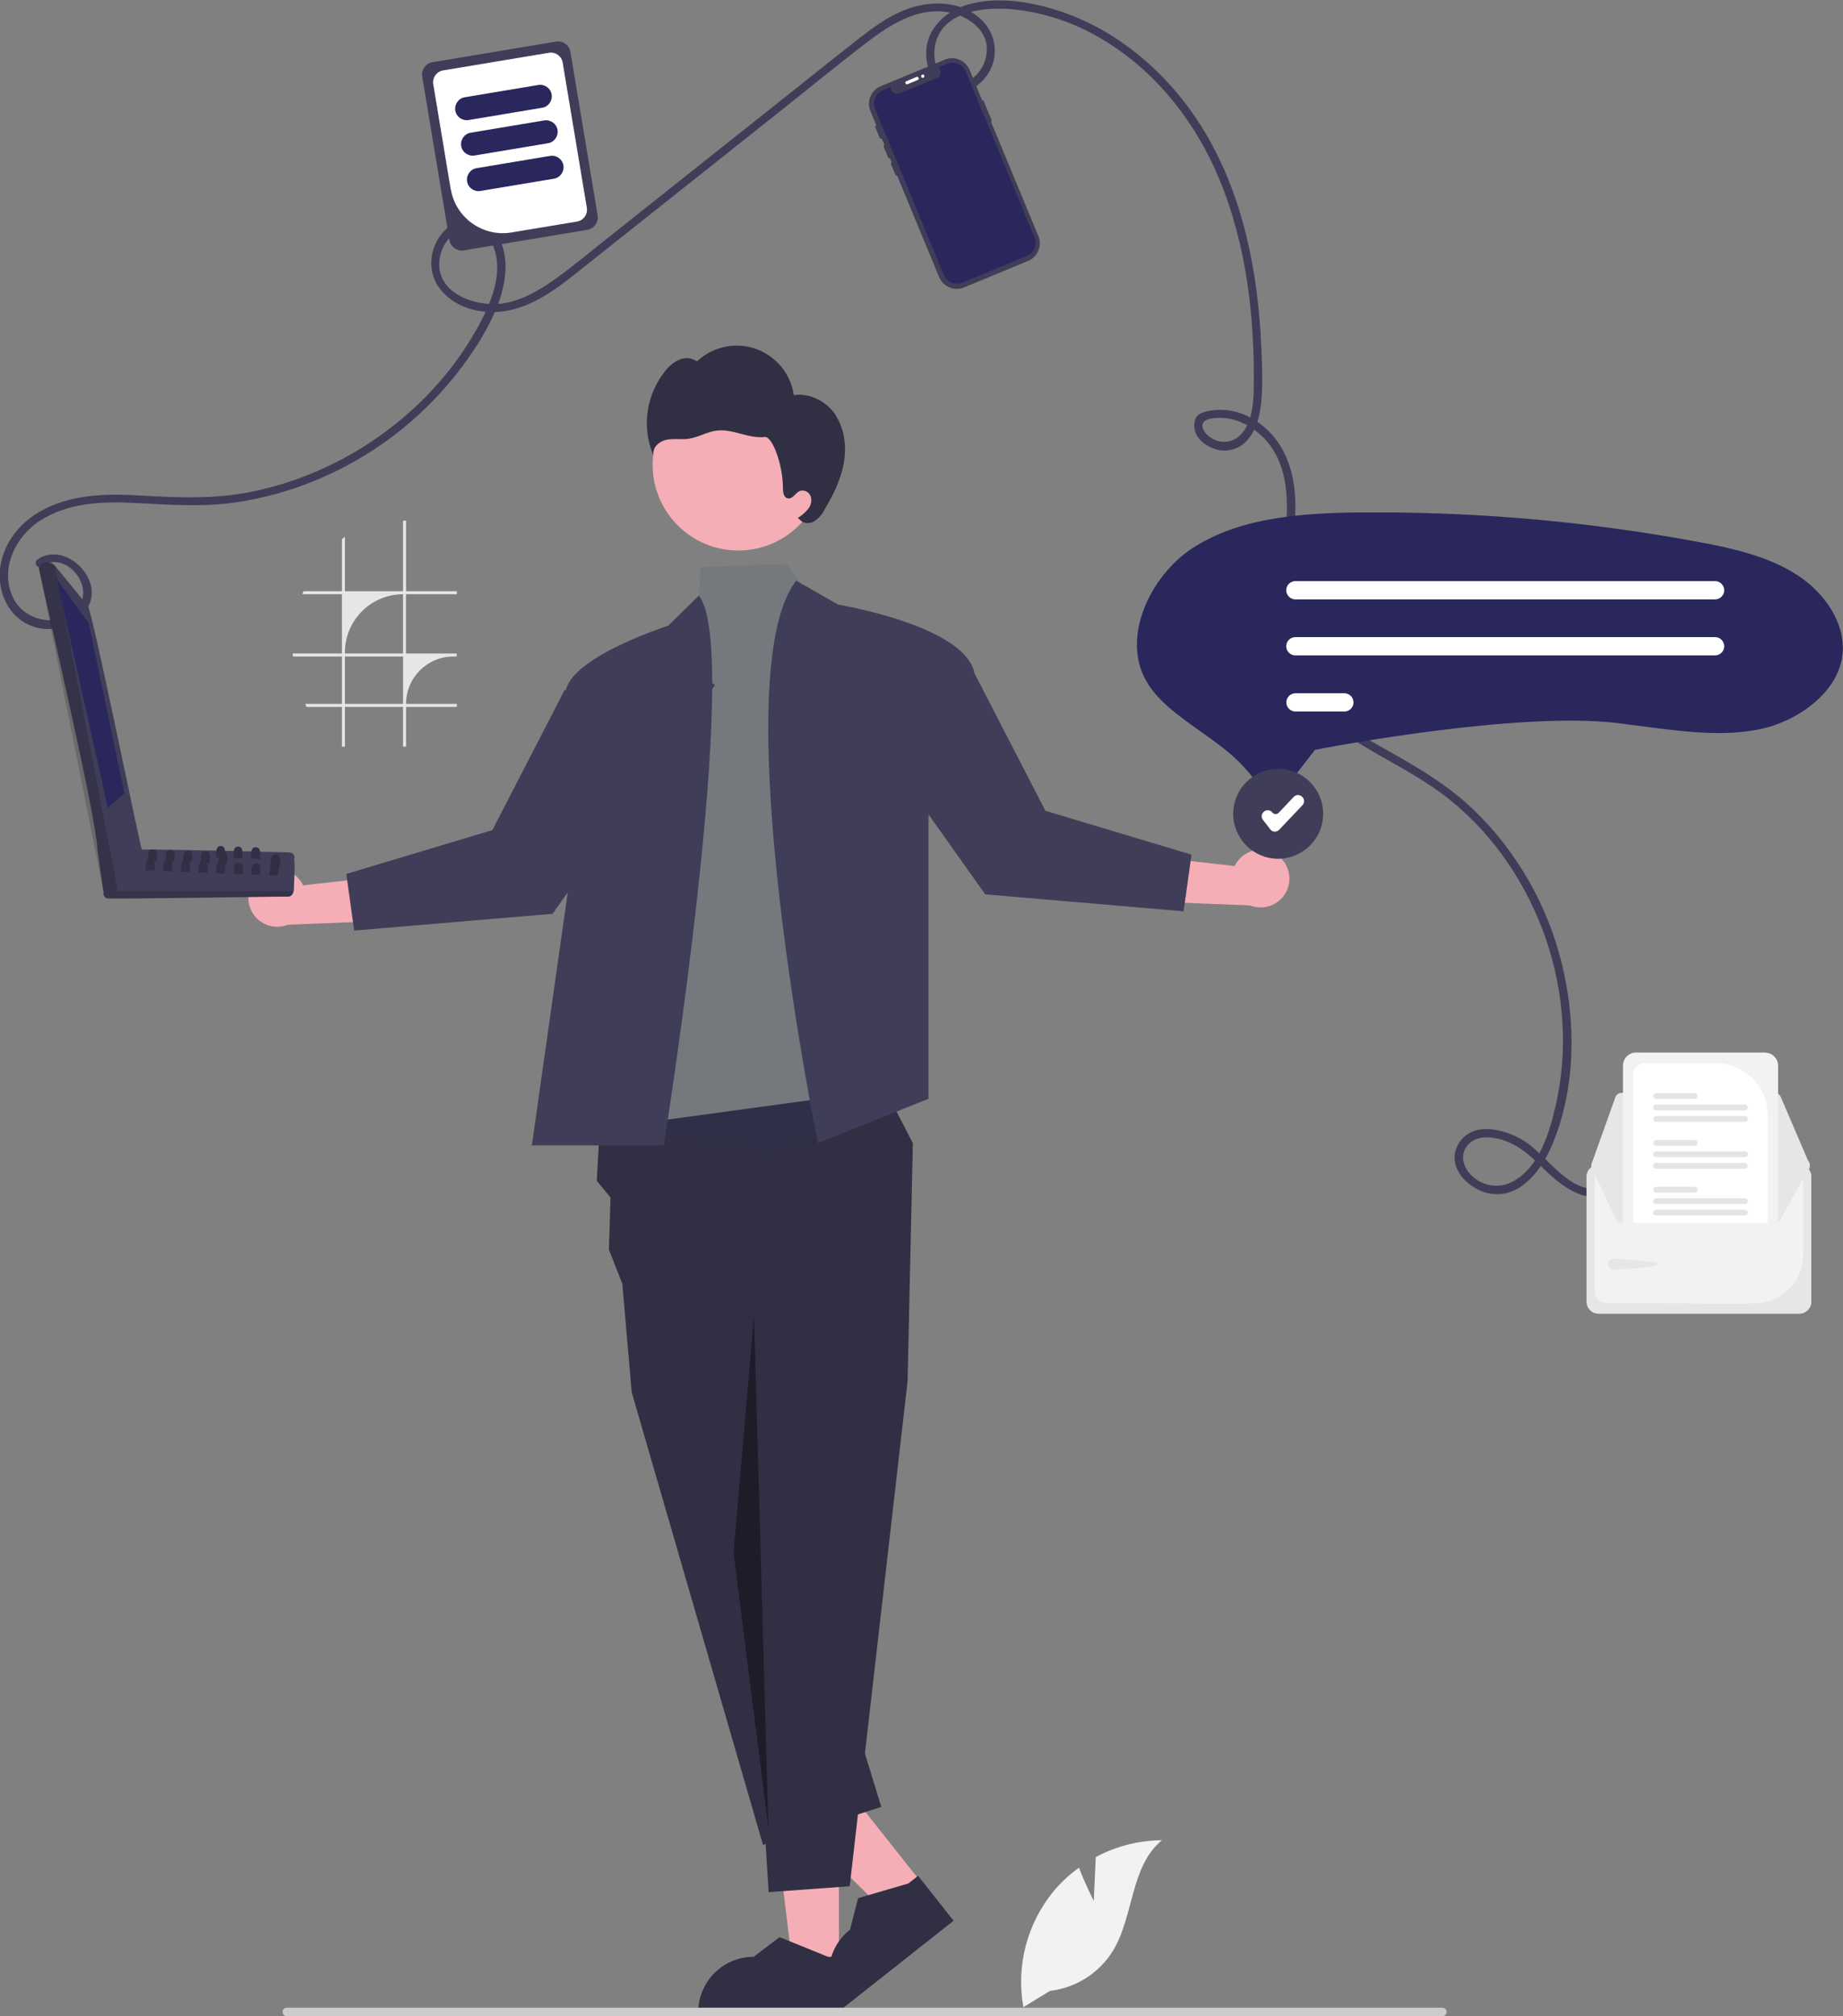 <svg width="1558" height="1704" viewBox="0 0 1558 1704" fill="none" xmlns="http://www.w3.org/2000/svg">
<rect x="0" y="0" width="1558" height="1704" fill="#808080" stroke="none"/>
<g clip-path="url(#clip0_793_444)">
<path d="M35.481 478.399C54.97 465.055 80.071 494.498 66.408 512.715C52.639 531.249 22.454 525.953 12.074 507.101C-1.165 482.954 12.074 454.358 33.363 440.377C57.617 424.491 87.379 423.644 115.341 425.126C143.62 426.609 171.264 428.621 199.437 424.597C223.267 421.102 246.569 414.535 268.811 405.109C314.46 385.939 354.495 355.543 385.316 316.779C399.721 298.563 413.172 278.016 421.327 256.198C427.682 239.359 430.648 217.223 421.645 200.807C414.337 187.039 397.285 181.743 383.516 189.051C381.821 189.898 380.232 190.957 378.75 192.228C363.816 204.514 359.685 227.285 371.23 243.171C383.516 260.223 406.711 266.048 426.623 262.977C454.373 258.634 476.826 239.041 498.009 222.201L655.292 97.332C681.241 76.785 706.872 55.709 733.139 35.586C754.534 19.17 780.589 3.283 808.338 12.074C819.565 15.569 830.898 23.936 833.652 36.01C835.77 47.236 831.533 58.675 822.637 65.771C814.693 72.549 802.725 71.596 795.946 63.547C795.629 63.123 795.205 62.699 794.887 62.276C789.062 54.12 788.532 42.47 791.921 33.15C800.924 8.473 834.075 5.825 856.106 7.837C882.161 10.485 907.368 18.746 929.928 32.091C976.636 59.204 1011.16 103.369 1031.39 152.935C1053.85 207.903 1060.73 268.696 1059.88 327.688C1059.67 339.762 1058.83 353.001 1052.05 363.38C1045.37 373.548 1033.83 376.619 1023.45 369.841C1020.06 367.617 1015.72 363.274 1016.57 358.72C1017.63 353.001 1029.06 353.001 1033.62 353.213C1046.12 353.848 1057.87 360.097 1066.77 368.57C1087.95 388.693 1089.65 419.513 1086.89 446.944C1083.82 477.023 1075.14 506.995 1078.63 537.392C1084.25 587.276 1125.23 615.024 1165.48 638.007C1186.03 649.763 1207.11 660.99 1225.64 675.923C1244.49 691.174 1261.02 709.179 1274.68 729.302C1301.69 768.913 1317.57 815.09 1320.75 862.962C1322.34 886.898 1320.43 910.834 1315.14 934.24C1309.84 957.117 1301.48 985.924 1279.55 998.21C1268.85 1004.35 1255.4 1003.19 1245.98 995.245C1237.08 988.148 1232.74 975.439 1241.95 966.543C1249.58 959.129 1261.76 960.718 1270.97 963.683C1281.99 967.284 1290.67 974.062 1298.93 982.006C1314.61 997.257 1333.04 1015.9 1356.97 1011.03C1361.42 1010.18 1359.52 1003.4 1355.07 1004.25C1326.15 1010.07 1308.78 976.604 1287.49 963.683C1272.03 954.363 1245.76 947.373 1233.69 965.589C1220.66 985.289 1241.63 1006.47 1261.02 1009.01C1286.22 1012.3 1303.81 987.619 1312.28 967.284C1331.98 920.048 1332.51 864.656 1320.54 815.408C1308.47 765.418 1282.52 719.876 1245.55 684.184C1226.91 666.391 1205.52 652.835 1183.28 640.125C1160.82 627.31 1137.31 615.024 1118.03 597.443C1096.43 578.379 1084.35 550.842 1084.99 522.035C1085.2 489.308 1095.68 457.535 1095.05 424.703C1094.52 397.484 1085.3 370.9 1061.58 355.649C1051.84 349.082 1040.18 345.799 1028.43 346.434C1023.66 346.858 1016.88 347.6 1012.96 350.671C1009.79 353.107 1009.15 358.72 1009.79 362.427C1011.27 371.112 1019.53 377.149 1027.48 379.585C1037.43 382.762 1048.23 379.585 1054.8 371.535C1062.43 362.639 1065.07 350.883 1066.24 339.55C1067.72 324.193 1066.88 308.307 1066.24 292.95C1063.49 230.25 1051.09 166.068 1018.58 111.736C990.935 65.453 947.827 26.69 896.247 9.532C871.887 1.483 843.078 -3.389 817.976 3.919C796.37 10.273 779.847 28.066 783.448 51.579C786.52 71.49 807.067 85.258 825.285 72.761C841.807 61.322 845.938 38.763 834.499 22.347C833.44 20.864 832.381 19.488 831.11 18.111C813.528 -0.318 784.825 -0.212 762.901 9.214C749.662 14.828 738.011 23.3 726.678 32.091C712.274 43.318 698.081 54.756 683.783 66.088L511.884 202.608C498.327 213.41 484.982 224.531 470.895 234.699C457.762 244.23 443.357 253.021 427.258 256.093C404.593 260.435 368.688 249.102 371.442 220.401C372.501 209.28 379.915 196.888 391.248 193.711C402.369 190.534 412.854 197.736 416.879 207.797C425.987 230.038 415.29 255.563 404.699 275.051C378.432 323.452 336.914 362.851 288.405 388.481C264.044 401.296 237.99 410.616 211.087 415.912C180.796 421.843 151.034 420.678 120.425 418.878C90.663 417.077 59.524 417.289 33.045 432.752C11.333 445.461 -3.177 468.444 0.318 494.074C3.389 516.316 21.183 533.367 44.272 531.461C63.654 529.872 83.037 513.35 76.152 492.38C70.433 475.01 48.509 461.348 31.774 472.786C28.067 475.328 31.562 481.365 35.27 478.823L35.481 478.399Z" fill="#403D58"/>
<path d="M1521.14 984.547H1351.26C1345.75 984.547 1341.3 988.996 1341.3 994.503V1100.2C1341.3 1105.71 1345.75 1110.16 1351.26 1110.16H1521.14C1526.65 1110.16 1531.1 1105.71 1531.2 1100.2V994.503C1531.2 988.996 1526.76 984.547 1521.25 984.547H1521.14Z" fill="#F2F2F2"/>
<path d="M1521.14 984.547H1351.26C1345.75 984.547 1341.3 988.996 1341.3 994.503V1100.2C1341.3 1105.71 1345.75 1110.16 1351.26 1110.16H1521.14C1526.65 1110.16 1531.1 1105.71 1531.2 1100.2V994.503C1531.2 988.996 1526.76 984.547 1521.25 984.547H1521.14ZM1524.43 1060.49C1524.43 1082.83 1506.31 1101.05 1483.97 1101.47C1466.7 1101.68 1493.5 1101.79 1472.74 1101.79C1425.18 1101.79 1375.62 1101.37 1357.19 1101.05C1352.1 1101.05 1348.08 1096.81 1348.08 1091.73V994.503C1348.08 992.703 1349.56 991.22 1351.36 991.22H1521.25C1523.05 991.22 1524.53 992.703 1524.53 994.503V1060.49H1524.43Z" fill="#E7E6E6"/>
<path d="M1500.17 923.648H1370.74C1368.41 923.648 1366.29 925.131 1365.55 927.355L1345.54 983.382C1344.48 986.242 1346.07 989.419 1348.93 990.478C1349.56 990.69 1350.2 990.796 1350.83 990.796L1524.42 991.114C1527.5 991.114 1529.93 988.678 1529.93 985.606C1529.93 984.865 1529.83 984.124 1529.51 983.382L1505.36 927.038C1504.51 925.025 1502.5 923.648 1500.28 923.648H1500.17Z" fill="#E7E6E6"/>
<path d="M1529.93 984.547C1529.93 985.289 1529.83 986.03 1529.51 986.772L1505.36 1030.2C1504.51 1032.21 1502.5 1033.58 1500.28 1033.58H1370.85C1368.52 1033.58 1366.4 1032.1 1365.66 1029.88L1345.64 986.772C1344.58 983.912 1346.07 980.735 1349.03 979.676C1349.67 979.464 1350.3 979.358 1350.83 979.358H1372.01H1380.7L1494.56 979.146H1503.24H1524.42C1527.5 979.146 1529.93 981.582 1529.93 984.653V984.547Z" fill="#E7E6E6"/>
<path d="M1363.96 1063.77C1366.51 1063.77 1401.78 1065.89 1401.78 1068.53C1401.78 1071.18 1366.51 1073.09 1363.96 1073.09C1361.42 1073.09 1359.3 1070.97 1359.3 1068.43C1359.3 1065.89 1361.42 1063.77 1363.96 1063.77Z" fill="#E7E6E6"/>
<path d="M1492.12 889.545H1383.03C1376.99 889.545 1372.01 894.523 1372.01 900.56V1033.58H1500.17C1501.23 1033.58 1502.29 1033.27 1503.14 1032.74V900.666C1503.14 894.629 1498.16 889.651 1492.12 889.651V889.545Z" fill="#F2F2F2"/>
<path d="M1450.5 898.442H1390.66C1385.15 898.442 1380.59 902.89 1380.59 908.503V1033.58H1494.45V942.501C1494.45 918.247 1474.75 898.548 1450.39 898.442H1450.5Z" fill="white"/>
<path d="M1475.07 1022.36H1399.98C1398.6 1022.36 1397.54 1023.42 1397.54 1024.79C1397.54 1026.17 1398.6 1027.23 1399.98 1027.23H1475.07C1476.45 1027.23 1477.5 1026.17 1477.5 1024.79C1477.5 1023.42 1476.45 1022.36 1475.07 1022.36Z" fill="#E4E4E3"/>
<path d="M1475.07 1012.72H1399.98C1398.6 1012.72 1397.54 1013.78 1397.54 1015.16C1397.54 1016.53 1398.6 1017.59 1399.98 1017.59H1475.07C1476.45 1017.59 1477.5 1016.53 1477.5 1015.16C1477.5 1013.78 1476.45 1012.72 1475.07 1012.72Z" fill="#E4E4E3"/>
<path d="M1432.6 1003.08H1400.08C1398.7 1003.08 1397.65 1004.14 1397.65 1005.52C1397.65 1006.89 1398.7 1007.95 1400.08 1007.95H1432.6C1433.97 1007.95 1435.03 1006.89 1435.03 1005.52C1435.03 1004.14 1433.97 1003.08 1432.6 1003.08Z" fill="#E4E4E3"/>
<path d="M1475.07 982.853H1399.98C1398.6 982.853 1397.54 983.912 1397.54 985.289C1397.54 986.666 1398.6 987.725 1399.98 987.725H1475.07C1476.45 987.725 1477.5 986.666 1477.5 985.289C1477.5 983.912 1476.45 982.853 1475.07 982.853Z" fill="#E4E4E3"/>
<path d="M1475.07 973.109H1399.98C1398.6 973.109 1397.54 974.168 1397.54 975.545C1397.54 976.922 1398.6 977.981 1399.98 977.981H1475.07C1476.45 977.981 1477.5 976.922 1477.5 975.545C1477.5 974.168 1476.45 973.109 1475.07 973.109Z" fill="#E4E4E3"/>
<path d="M1432.6 963.471H1400.08C1398.7 963.471 1397.65 964.53 1397.65 965.907C1397.65 967.284 1398.7 968.343 1400.08 968.343H1432.6C1433.97 968.343 1435.03 967.284 1435.03 965.907C1435.03 964.53 1433.97 963.471 1432.6 963.471Z" fill="#E4E4E3"/>
<path d="M1475.07 943.242H1399.98C1398.6 943.242 1397.54 944.301 1397.54 945.678C1397.54 947.055 1398.6 948.114 1399.98 948.114H1475.07C1476.45 948.114 1477.5 947.055 1477.5 945.678C1477.5 944.301 1476.45 943.242 1475.07 943.242Z" fill="#E4E4E3"/>
<path d="M1475.07 933.499H1399.98C1398.6 933.499 1397.54 934.558 1397.54 935.935C1397.54 937.311 1398.6 938.37 1399.98 938.37H1475.07C1476.45 938.37 1477.5 937.311 1477.5 935.935C1477.5 934.558 1476.45 933.499 1475.07 933.499Z" fill="#E4E4E3"/>
<path d="M1432.6 923.86H1400.08C1398.7 923.86 1397.65 924.919 1397.65 926.296C1397.65 927.673 1398.7 928.732 1400.08 928.732H1432.6C1433.97 928.732 1435.03 927.673 1435.03 926.296C1435.03 924.919 1433.97 923.86 1432.6 923.86Z" fill="#E4E4E3"/>
<path d="M624.153 465.266C664.164 465.266 696.599 432.833 696.599 392.823C696.599 352.814 664.164 320.38 624.153 320.38C584.143 320.38 551.708 352.814 551.708 392.823C551.708 432.833 584.143 465.266 624.153 465.266Z" fill="#F5AEB5"/>
<path d="M706.872 351.412C699.246 339.656 684.948 331.819 671.073 333.937C667.154 307.247 642.37 288.713 615.68 292.632C605.724 294.115 596.51 298.563 589.201 305.447C584.859 302.376 579.245 301.846 574.373 303.964C569.607 306.082 565.477 309.472 562.299 313.602C546.094 333.831 542.281 361.262 552.449 385.092C550.755 378.949 556.898 373.124 563.146 371.747C569.395 370.37 575.962 371.747 582.211 370.794C590.366 369.629 597.569 364.969 605.724 363.91C612.503 363.062 619.387 364.757 626.06 366.558C632.732 368.358 639.511 370.053 646.395 369.311C653.28 368.464 662.07 394.412 661.859 412.629C661.859 416.124 662.6 420.572 665.883 421.208C670.014 422.161 672.45 416.336 676.369 414.853C680.182 413.794 684.101 415.912 685.372 419.619C686.431 423.326 685.583 427.35 683.041 430.316C680.605 433.281 677.746 435.717 674.462 437.73L676.051 439.106C678.805 442.707 684.418 442.813 688.337 440.589C692.044 438.047 695.116 434.658 697.128 430.528C704.33 418.454 710.685 405.639 713.227 391.87C715.769 378.102 714.18 363.062 706.554 351.306L706.872 351.412Z" fill="#312F43"/>
<path d="M709.202 1661.21H670.014L651.479 1510.39H709.202V1661.21Z" fill="#F5AEB5"/>
<path d="M710.579 1702.09H590.261V1700.61C590.261 1674.77 611.232 1653.8 637.075 1653.8L658.999 1637.17L699.988 1653.8H710.474V1702.09H710.579Z" fill="#312F43"/>
<path d="M779.741 1592.16L749.026 1616.41L640.888 1509.65L686.113 1473.86L779.741 1592.16Z" fill="#F5AEB5"/>
<path d="M806.114 1623.3L711.744 1697.86L710.791 1696.69C694.798 1676.36 698.187 1646.91 718.523 1630.92L725.407 1604.23L767.879 1591.84L776.14 1585.38L806.114 1623.3Z" fill="#312F43"/>
<path d="M506.906 954.045L504.47 997.998L516.121 1012.08L514.744 1056.14L526.076 1084.95L534.02 1176.67L645.018 1559.22L745.001 1527.13L635.804 1170.53L767.243 1167.24L771.692 966.119L748.391 921.107L506.906 954.045Z" fill="#312F43"/>
<path d="M754.534 1136.85L767.243 1167.24L718.311 1594.17L649.784 1599.15L620.128 1121.81L754.534 1136.85Z" fill="#312F43"/>
<path opacity="0.1" d="M687.384 507.737L664.824 476.493L592.167 479.459L590.79 503.5L542.493 959.659L589.837 958.599L648.725 972.262L762.054 932.651L687.384 507.737Z" fill="#114277"/>
<path d="M561.134 968.026H449.606L478.733 762.664L490.489 679.418C490.489 679.418 482.122 619.896 478.097 588.865C477.674 585.581 478.309 582.192 479.792 579.227C481.063 576.367 482.864 573.825 484.876 571.495C498.433 555.82 528.936 542.264 548.107 534.85C557.957 531.037 564.841 528.813 564.841 528.813L590.79 503.395C628.072 549.995 561.134 968.026 561.134 968.026Z" fill="#403D58"/>
<path d="M673.192 490.791L708.567 511.02C708.567 511.02 813.316 528.178 823.484 567.576L784.931 683.972V928.627L691.409 966.119C691.409 966.119 610.808 570.86 673.086 490.791H673.192Z" fill="#403D58"/>
<path opacity="0.4" d="M637.392 1111.96L620.128 1312.13L649.573 1545.13" fill="#010101"/>
<path d="M220.196 739.046C231.105 731.209 246.251 733.75 254.088 744.553C254.936 745.718 255.677 746.989 256.313 748.26L341.997 738.516L321.662 778.445L243.391 781.516C230.893 786.494 216.701 780.457 211.723 767.96C207.486 757.475 211.087 745.507 220.302 738.94L220.196 739.046Z" fill="#F5AEB5"/>
<path d="M579.881 564.081L604.453 578.803L467.082 772.302L299.42 786.494L292.747 738.622L416.243 701.553L477.25 583.251L579.881 564.081Z" fill="#403D58"/>
<path d="M1079.8 722.736C1068.89 714.899 1053.74 717.44 1045.9 728.243C1045.06 729.408 1044.32 730.679 1043.68 731.95L957.995 722.206L978.331 762.135L1056.6 765.206C1069.1 770.184 1083.29 764.147 1088.27 751.65C1092.51 741.164 1088.91 729.197 1079.69 722.63L1079.8 722.736Z" fill="#F5AEB5"/>
<path d="M720.112 547.771L695.54 562.387L832.91 755.886L1000.57 770.184L1007.25 722.312L883.749 685.243L822.637 566.835L720.112 547.771Z" fill="#403D58"/>
<path d="M386.164 502.229V499.687H343.268V440.06H340.727V499.687H291.582V453.616C290.735 454.252 289.888 454.993 289.04 455.734V499.687H256.631C256.313 500.535 255.889 501.382 255.571 502.229H289.04V552.325H247.416C247.416 553.172 247.416 554.02 247.628 554.867H289.04V594.901H258.007C258.431 595.749 258.749 596.596 259.172 597.443H289.04V631.017H291.582V597.443H340.727V631.017H343.268V597.443H386.164V594.901H343.268C343.268 572.766 361.168 554.867 383.198 554.867H386.058V552.325H343.163V502.229H386.058H386.164ZM340.727 594.901H291.582V554.867H340.727V594.901ZM340.727 552.325H291.582V551.372C291.582 524.259 313.612 502.229 340.727 502.229V552.325Z" fill="#E7E6E6"/>
<path d="M758.664 148.275C757.923 148.593 757.182 148.275 756.864 147.534L753.263 138.955C752.945 138.214 753.263 137.472 754.004 137.154C754.746 136.837 755.487 137.154 755.805 137.896L759.406 146.475C759.724 147.216 759.406 147.957 758.664 148.275Z" fill="#403D58"/>
<path d="M830.262 84.729L819.671 59.098C816.282 50.943 806.855 47.024 798.7 50.414L744.472 72.867C736.316 76.256 732.397 85.682 735.787 93.837L793.934 234.275C797.323 242.43 806.749 246.349 814.905 242.96L869.133 220.506C877.288 217.117 881.207 207.691 877.818 199.536L837.782 102.945C837.782 102.945 838.524 102.098 838.312 101.674L831.533 85.364C831.321 84.835 830.686 84.623 830.262 84.835V84.729Z" fill="#403D58"/>
<path d="M816.494 60.475L874.535 200.701C877.077 206.738 874.217 213.728 868.18 216.27C868.18 216.27 868.18 216.27 868.074 216.27L813.528 238.829C807.385 241.371 800.395 238.405 797.853 232.368L739.812 92.142C737.27 85.999 740.235 79.009 746.273 76.468L752.839 73.714C752.839 76.891 755.381 79.433 758.559 79.327C759.3 79.327 760.041 79.221 760.677 78.903L791.71 66.088C792.345 65.77 792.981 65.347 793.51 64.923C795.735 62.699 795.735 59.098 793.51 56.874L800.607 53.908C806.75 51.367 813.74 54.332 816.282 60.369L816.494 60.475Z" fill="#29275C"/>
<path d="M752.521 133.659C751.78 133.977 751.039 133.659 750.721 132.918L747.12 124.339C746.802 123.598 747.12 122.856 747.861 122.539C748.603 122.221 749.344 122.539 749.662 123.28L753.263 131.859C753.581 132.6 753.263 133.342 752.521 133.659Z" fill="#403D58"/>
<path d="M745.425 117.137C744.684 117.455 743.942 117.137 743.625 116.396L740.024 107.817C739.706 107.076 740.024 106.334 740.765 106.017C741.506 105.699 742.248 106.017 742.565 106.758L746.167 115.337C746.484 116.078 746.167 116.82 745.425 117.137Z" fill="#403D58"/>
<path d="M765.443 70.431C765.125 69.689 765.443 68.948 766.184 68.63L774.764 65.029C775.505 64.712 776.246 65.029 776.564 65.771C776.882 66.512 776.564 67.254 775.823 67.571L767.244 71.172C766.502 71.49 765.761 71.172 765.443 70.431Z" fill="white"/>
<path d="M780.059 65.771C780.82 65.771 781.436 65.154 781.436 64.394C781.436 63.633 780.82 63.017 780.059 63.017C779.299 63.017 778.682 63.633 778.682 64.394C778.682 65.154 779.299 65.771 780.059 65.771Z" fill="white"/>
<path d="M1076.09 671.475C1076.09 671.475 1075.77 671.475 1075.56 671.475C1071.43 671.369 1067.62 669.145 1065.39 665.756C1057.13 653.47 1047.07 642.455 1035.42 633.347C1028.43 627.734 1021.01 622.544 1013.92 617.46C995.595 604.433 978.331 592.147 968.799 575.202C947.933 538.239 972.506 486.766 1007.67 463.572C1047.07 437.624 1098.97 433.599 1149.06 433.069C1154.25 433.069 1159.44 433.069 1164.74 433.069C1255.08 433.069 1345.32 441.33 1434.19 457.747C1463.74 463.148 1494.66 469.926 1519.55 486.131C1544.23 502.229 1559.27 527.648 1557.79 550.736C1555.67 584.522 1519.76 609.835 1487.14 616.401C1456 622.65 1423.7 618.413 1389.49 613.965C1381.97 613.012 1374.13 611.953 1366.4 611C1282.52 601.256 1124.81 631.229 1118.14 632.5L1111.57 633.77L1085.94 666.815C1083.61 669.886 1080.01 671.686 1076.09 671.686V671.475Z" fill="#29275C"/>
<path d="M1449.86 506.572H1095.05C1090.81 506.572 1087.32 503.077 1087.32 498.84C1087.32 494.604 1090.81 491.109 1095.05 491.109H1449.86C1454.1 491.109 1457.59 494.604 1457.59 498.84C1457.59 503.077 1454.1 506.572 1449.86 506.572Z" fill="white"/>
<path d="M1449.86 553.914H1095.05C1090.81 553.914 1087.32 550.419 1087.32 546.182C1087.32 541.946 1090.81 538.451 1095.05 538.451H1449.86C1454.1 538.451 1457.59 541.946 1457.59 546.182C1457.59 550.419 1454.1 553.914 1449.86 553.914Z" fill="white"/>
<path d="M1136.46 601.362H1095.15C1090.92 601.362 1087.42 597.867 1087.42 593.63C1087.42 589.394 1090.92 585.899 1095.15 585.899H1136.46C1140.7 585.899 1144.19 589.394 1144.19 593.63C1144.19 597.867 1140.7 601.362 1136.46 601.362Z" fill="white"/>
<path d="M1080.54 725.278C1101.25 725.278 1118.03 708.492 1118.03 687.785C1118.03 667.079 1101.25 650.293 1080.54 650.293C1059.83 650.293 1043.04 667.079 1043.04 687.785C1043.04 708.492 1059.83 725.278 1080.54 725.278Z" fill="white"/>
<path d="M1080.54 725.807C1059.57 725.807 1042.51 708.756 1042.51 687.785C1042.51 666.815 1059.57 649.763 1080.54 649.763C1101.51 649.763 1118.56 666.815 1118.56 687.785C1118.56 708.756 1101.51 725.701 1080.54 725.807Z" fill="#403D58"/>
<path d="M1077.68 702.824H1077.47C1075.98 702.824 1074.71 702.083 1073.87 700.918L1067.62 692.869C1065.92 690.75 1066.35 687.679 1068.46 685.984L1068.68 685.773C1070.79 684.078 1073.87 684.502 1075.56 686.62C1076.73 688.209 1079.06 688.42 1080.54 687.255C1080.64 687.15 1080.86 687.044 1080.96 686.938L1093.67 673.487C1095.58 671.475 1098.65 671.475 1100.66 673.275L1100.87 673.487C1102.89 675.393 1102.89 678.465 1101.09 680.477L1081.28 701.342C1080.33 702.295 1079.06 702.824 1077.68 702.824Z" fill="white"/>
<path d="M379.915 202.819L356.931 64.817C355.978 58.992 359.897 53.485 365.722 52.532L469.942 35.162C475.767 34.209 481.275 38.128 482.228 43.953L505.211 181.955C506.165 187.78 502.246 193.287 496.421 194.24L392.201 211.61C386.376 212.563 380.868 208.644 379.915 202.819Z" fill="#403D58"/>
<path d="M380.974 159.82L366.252 71.066C365.404 65.665 369.006 60.475 374.513 59.522L464.117 44.589C469.518 43.741 474.708 47.342 475.661 52.85L496.103 175.706C496.95 181.108 493.349 186.297 487.841 187.251L432.342 196.465C408.088 200.489 385.104 184.073 381.08 159.82H380.974Z" fill="white"/>
<path d="M384.893 93.413C384.045 88.118 387.646 83.034 392.942 82.187L455.114 71.808C460.41 70.96 465.493 74.561 466.341 79.857C467.188 85.152 463.587 90.236 458.291 91.083L396.12 101.463C390.824 102.31 385.74 98.709 384.893 93.413Z" fill="#29275C"/>
<path d="M389.871 123.386C389.023 118.091 392.624 113.007 397.92 112.16L460.092 101.78C465.387 100.933 470.471 104.534 471.319 109.829C472.166 115.125 468.565 120.209 463.269 121.056L401.098 131.435C395.802 132.283 390.718 128.682 389.871 123.386Z" fill="#29275C"/>
<path d="M394.849 153.359C394.001 148.063 397.602 142.979 402.898 142.132L465.07 131.753C470.366 130.906 475.449 134.507 476.297 139.802C477.144 145.098 473.543 150.181 468.247 151.029L406.076 161.408C400.78 162.255 395.696 158.654 394.849 153.359Z" fill="#29275C"/>
<path d="M924.632 1606.67L926.327 1569.49C943.591 1560.28 962.761 1555.41 982.249 1555.3C955.347 1577.33 958.737 1619.69 940.519 1649.24C928.869 1667.78 909.38 1680.06 887.562 1682.61L865.108 1696.37C858.859 1661.53 868.18 1625.73 890.634 1598.41C896.883 1590.89 904.191 1584.21 912.134 1578.5C917.536 1592.69 924.738 1606.77 924.738 1606.77L924.632 1606.67Z" fill="#F2F2F2"/>
<path d="M1222.89 1700.4C1222.89 1702.41 1221.3 1704 1219.29 1704H242.438C240.426 1704 238.837 1702.41 238.837 1700.4C238.837 1698.39 240.426 1696.8 242.438 1696.8H1219.29C1221.3 1696.8 1222.89 1698.39 1222.89 1700.4Z" fill="#CDCCCC"/>
<path d="M244.768 720.406C227.398 720.088 134.405 717.44 119.154 718.076C118.306 715.004 89.392 752.179 88.65 752.391C87.061 754.086 87.167 756.733 88.862 758.322C89.18 758.64 89.603 758.957 90.133 759.169C91.828 760.228 241.908 757.475 243.709 757.792C245.297 757.792 246.78 756.839 247.416 755.356L248.369 753.132C248.369 749.32 249.746 729.62 248.581 726.337C249.534 724.219 248.581 721.783 246.463 720.829C245.933 720.618 245.403 720.512 244.768 720.512V720.406Z" fill="#403D58"/>
<path opacity="0.17" d="M248.263 753.026C247.416 755.145 246.251 757.792 243.497 757.686L91.51 759.381C89.18 759.381 87.379 757.475 87.379 755.145C87.379 754.509 87.591 753.874 87.909 753.238L248.263 753.026Z" fill="#010101"/>
<path d="M119.789 717.546C118.2 714.686 77.529 513.668 74.14 511.973L46.391 478.082L43.955 476.175C40.459 474.269 32.198 475.54 32.939 480.835C39.506 512.079 81.342 690.009 82.296 717.758L87.379 753.132C87.697 755.462 89.921 757.157 92.357 756.839C92.463 756.839 92.675 756.839 92.781 756.839C95.747 756.521 98.288 754.721 99.454 751.967C99.877 750.696 121.696 718.393 119.789 717.652V717.546Z" fill="#403D58"/>
<path opacity="0.17" d="M46.39 478.082L99.454 751.861C97.653 756.309 89.392 759.487 87.485 753.556C87.485 753.556 33.045 481.047 33.045 480.835C32.516 474.269 43.319 474.057 46.496 478.082H46.39Z" fill="#010101"/>
<path d="M47.979 489.308L74.987 526.801L105.173 670.416L91.192 682.701L47.979 489.308Z" fill="#29275C"/>
<path d="M227.398 739.682L234.812 739.999C234.918 737.775 235.342 735.657 235.871 733.539C237.036 728.243 237.99 721.889 233.329 721.889C230.152 721.571 229.093 725.596 228.563 729.938C228.457 733.221 228.034 736.504 227.398 739.682Z" fill="#312F43"/>
<path d="M184.609 729.726L189.587 729.937H192.023C192.023 727.396 193.188 721.888 190.222 720.511C189.693 720.3 189.269 720.194 188.739 720.194C185.88 719.982 185.032 722.206 184.82 724.642C184.609 726.125 184.82 727.713 184.715 728.984C184.715 729.196 184.715 729.514 184.715 729.726H184.609Z" fill="#312F43"/>
<path d="M169.675 729.09L174.759 729.302H177.195C177.195 726.337 178.783 719.664 173.805 719.558C169.251 719.347 169.887 725.066 169.781 728.349C169.781 728.561 169.781 728.879 169.781 729.09H169.675Z" fill="#312F43"/>
<path d="M154.847 728.455L159.825 728.667H162.261C162.261 725.701 163.849 719.029 158.871 718.923C154.317 718.605 154.953 724.431 154.847 727.714C154.847 727.926 154.847 728.243 154.847 728.455Z" fill="#312F43"/>
<path d="M139.913 727.925L144.997 728.137H147.433C147.433 725.172 149.021 718.499 144.044 718.393C139.489 718.182 140.125 723.901 140.019 727.184C140.019 727.396 140.019 727.714 140.019 727.925H139.913Z" fill="#312F43"/>
<path d="M125.085 727.29L130.063 727.502H132.499C132.499 724.748 133.77 718.923 130.169 717.97C130.169 717.97 129.533 717.864 129.11 717.864C128.686 717.864 128.262 717.864 127.839 717.97C124.661 718.817 125.191 723.689 125.085 726.654C125.085 726.866 125.085 727.184 125.085 727.396V727.29Z" fill="#312F43"/>
<path d="M212.358 725.701L219.772 726.019C219.772 726.019 219.772 725.384 219.772 725.066C219.984 723.265 219.984 721.465 219.772 719.664C219.56 717.652 218.713 716.169 216.277 716.063C213.841 715.958 212.888 717.44 212.57 719.453C212.57 719.77 212.464 720.088 212.358 720.512C212.146 722.312 212.358 724.325 212.146 725.595L212.358 725.701Z" fill="#312F43"/>
<path d="M197.424 725.066L204.838 725.383C204.944 723.371 205.05 721.359 204.944 719.346C204.732 717.334 203.885 715.639 201.449 715.534C199.013 715.322 198.06 717.016 197.636 719.135C197.318 721.147 197.424 723.583 197.318 725.066H197.424Z" fill="#312F43"/>
<path d="M182.596 724.536H184.82L190.01 724.854C190.01 723.689 190.222 722.1 190.222 720.512C190.222 719.982 190.222 719.559 190.222 719.029C190.01 716.805 189.269 715.004 186.727 715.004C184.185 714.899 183.232 716.699 182.914 718.817C182.596 720.83 182.808 723.054 182.596 724.536Z" fill="#312F43"/>
<path d="M212.464 739.152L219.878 739.47C219.878 736.398 221.467 729.726 216.489 729.62C211.617 729.302 212.676 736.081 212.358 739.152H212.464Z" fill="#312F43"/>
<path d="M197.636 738.516L205.05 738.834C205.05 735.763 206.639 729.09 201.661 728.984C196.789 728.667 197.848 735.445 197.53 738.516H197.636Z" fill="#312F43"/>
<path d="M182.702 737.987L190.116 738.305C190.116 736.081 190.963 732.162 189.587 729.938C188.951 728.985 187.892 728.455 186.833 728.455C186.091 728.455 185.35 728.561 184.609 728.985C182.173 730.573 182.914 735.551 182.702 737.987Z" fill="#312F43"/>
<path d="M167.874 737.352L175.288 737.669C175.288 735.445 176.03 731.526 174.759 729.302C174.123 728.349 173.064 727.714 171.899 727.82C171.158 727.82 170.416 727.925 169.675 728.349C167.239 729.938 167.98 734.916 167.768 737.352H167.874Z" fill="#312F43"/>
<path d="M152.94 736.716L160.354 737.034C160.354 734.81 161.202 730.891 159.825 728.667C159.189 727.714 158.13 727.078 157.071 727.184C156.33 727.184 155.588 727.29 154.847 727.714C152.411 729.303 153.152 734.28 152.94 736.716Z" fill="#312F43"/>
<path d="M138.006 736.187L145.42 736.504C145.42 734.28 146.162 730.361 144.891 728.137C144.255 727.184 143.196 726.549 142.031 726.655C141.29 726.655 140.548 726.761 139.807 727.184C137.371 728.773 138.112 733.751 137.9 736.187H138.006Z" fill="#312F43"/>
<path d="M123.178 735.551L130.592 735.869C130.592 733.645 131.334 729.726 130.063 727.502C129.427 726.549 128.368 725.913 127.309 726.019C126.568 726.019 125.826 726.125 125.085 726.549C122.649 728.137 123.39 733.115 123.178 735.551Z" fill="#312F43"/>
</g>
<defs>
<clipPath id="clip0_793_444">
<rect width="1558" height="1704" fill="white"/>
</clipPath>
</defs>
</svg>
